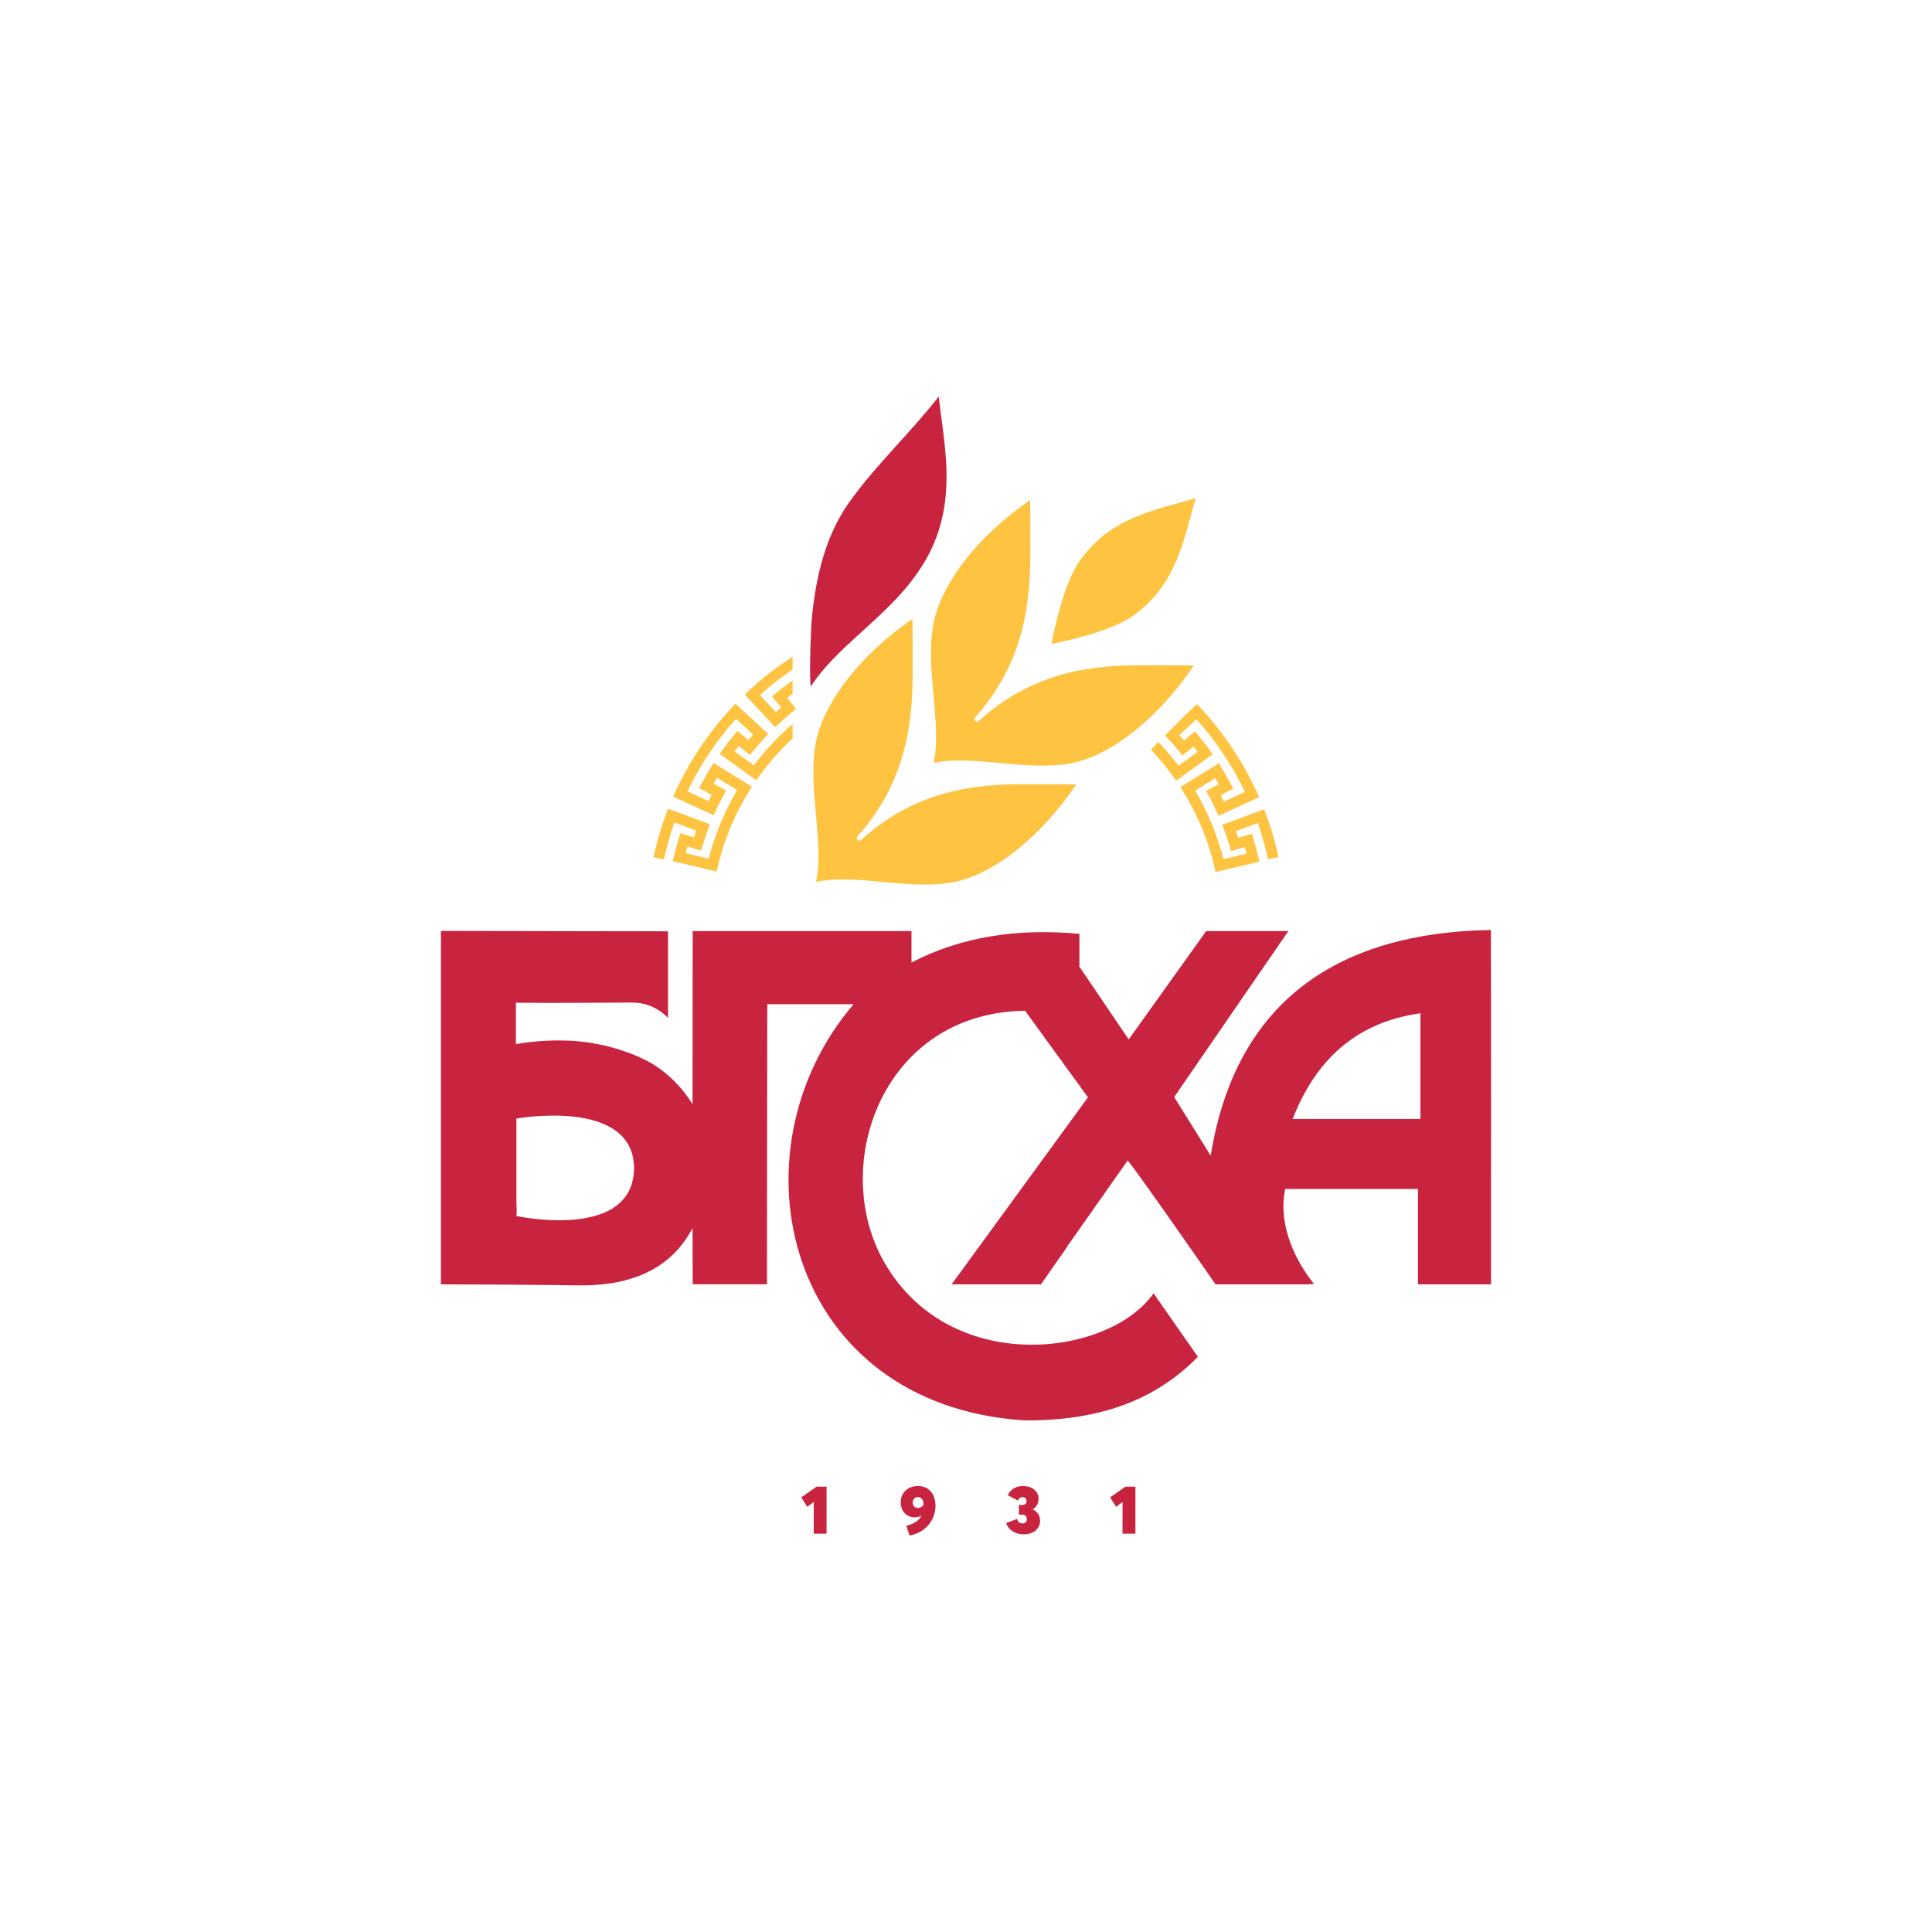 <?xml version="1.0" encoding="iso-8859-1"?>
<!-- Generator: Adobe Illustrator 15.1.0, SVG Export Plug-In . SVG Version: 6.00 Build 0)  -->
<!DOCTYPE svg PUBLIC "-//W3C//DTD SVG 1.1//EN" "http://www.w3.org/Graphics/SVG/1.1/DTD/svg11.dtd">
<svg version="1.1" id="Layer_1" xmlns="http://www.w3.org/2000/svg" xmlns:xlink="http://www.w3.org/1999/xlink" x="0px" y="0px"
	 width="283.465px" height="283.465px" viewBox="0 0 283.465 283.465" style="enable-background:new 0 0 283.465 283.465;"
	 xml:space="preserve">
<g>
	<polygon style="fill:#C9243F;" points="119.392,220.376 118.439,221.081 117.563,219.697 119.795,218.128 121.272,218.128 
		121.272,225.026 119.392,225.026 	"/>
	<path style="fill:#C9243F;" d="M134.704,221.251c0.25,0,0.573-0.16,0.801-0.432v-0.081c0-0.682-0.375-1.095-0.813-1.095
		c-0.489,0-0.78,0.364-0.78,0.822C133.912,220.93,134.212,221.251,134.704,221.251 M137.256,220.908
		c0,1.999-1.325,3.915-3.794,4.388l-0.496-1.418c1.196-0.326,1.872-0.79,2.219-1.464l-0.006-0.012
		c-0.314,0.154-0.664,0.227-0.984,0.227c-1.035,0-2.039-0.765-2.039-2.232c0-1.433,1.114-2.368,2.52-2.368
		C136.271,218.028,137.256,219.196,137.256,220.908"/>
	<path style="fill:#C9243F;" d="M147.61,223.479l1.619-0.625c0.121,0.443,0.371,0.662,0.813,0.662c0.313,0,0.622-0.201,0.622-0.643
		c0-0.369-0.258-0.652-0.762-0.652h-0.41v-1.411h0.529c0.361,0,0.596-0.224,0.596-0.563c0-0.361-0.238-0.584-0.596-0.584
		c-0.33,0-0.52,0.161-0.65,0.509l-1.496-0.787c0.279-0.784,1.167-1.356,2.193-1.356c1.293,0,2.313,0.685,2.313,1.873
		c0,0.667-0.308,1.198-0.835,1.549v0.031c0.654,0.301,1.055,0.846,1.055,1.646c0,1.23-1.026,1.996-2.418,1.996
		C148.901,225.125,147.942,224.411,147.61,223.479"/>
	<polygon style="fill:#C9243F;" points="164.7,220.376 163.76,221.081 162.872,219.697 165.112,218.128 166.589,218.128 
		166.589,225.026 164.7,225.026 	"/>
	<path style="fill:#C9243F;" d="M208.409,164.172h-18.748c3.35-8.561,9.205-14.176,18.748-15.5V164.172z M75.772,178.413
		c0,0,0.091-1.021,0-1.645V166.51c-0.006-0.981,0-2.393,0-2.393s17.03-3.08,17.256,7.137
		C93.054,182.166,75.772,178.413,75.772,178.413 M218.744,136.448c-21.933,0.361-37.376,10.023-41.113,33.108
		c-1.786-2.871-5.351-8.597-5.351-8.597l16.748-24.35h-12.056l-11.366,15.897c0,0-4.816-7.113-7.231-10.674
		c-0.022-1.014,0.019-4.231,0-4.818c-8.893-0.831-17.276,0.355-24.642,4.21v-4.615h-32.102l-0.024,25.398
		c-1.976-3.231-4.688-5.281-6.286-6.152c-2.577-1.413-7.337-3.194-13.119-3.2c-3.256-0.007-5.535,0.356-6.506,0.547v-6.085
		c4.775,0.065,13.456,0,15.975-0.016h1.188c3.226,0,5.154,2.254,5.154,2.254v-12.687v-0.025c-9.313-0.018-32.712-0.056-33.321-0.06
		v51.86h0.22c0,0,13.705,0.036,19.89,0.148c11.982,0.2,15.516-6.067,16.806-8.393l0.024,8.224h10.898c0,0,0.02-29.687,0.047-41.08
		h12.66c-18.651,21.812-9.828,58.883,25.178,61.067c10.164,0.026,18.682-2.523,25.34-9.343l-6.504-9.311
		c-6.376,9.139-29.11,12.227-39.041-3.775c-8.858-14.036-1.189-37.421,20.195-37.678c3.068,4.232,9.222,12.696,9.222,12.696
		l-20.004,27.441h13.108l3.68-5.264c0.198-0.356,0.43-0.712,0.717-1.071c2.775-3.946,5.558-7.9,8.334-11.846
		c2.045,2.554,12.887,18.181,12.887,18.181h13.549c0,0,0.643-0.025,0.893-0.06c-2.992-3.722-4.977-8.536-4.383-13.03
		c0.039-0.296,0.152-0.899,0.152-0.899h19.484v13.991h10.713h0.008C218.765,188.445,218.791,140.157,218.744,136.448"/>
	<path style="fill:#FEC340;" d="M175.429,73.107l0.021-0.024c-0.005,0-0.011,0.004-0.014,0.007c0.003-0.008,0.003-0.012,0.003-0.015
		l-0.016,0.018c-5.695,1.723-12.52,2.677-17.133,9.376c-2.475,3.604-4.035,11.993-3.998,11.986c-0.01,0.04,8.293-1.534,11.86-4.039
		C172.776,85.756,173.726,78.856,175.429,73.107"/>
	<path style="fill:#FEC340;" d="M157.903,115.085c-2.996-0.038-4.664-0.013-7.629-0.021c-6.904-0.012-15.719,0.775-23.717,7.99
		c-0.281,0.256-0.475,0.33-0.582,0.297c-0.071-0.02-0.234-0.193-0.264-0.255c-0.048-0.104,0.016-0.304,0.287-0.607
		c7.143-8.083,7.923-16.987,7.904-23.965c-0.004-3.002,0.019-4.687-0.02-7.717c-7.527,5.177-12.511,11.717-13.947,17.117
		c-1.785,6.729,1.114,15.277-0.203,21.461h0.006c6.111-1.328,14.574,1.597,21.234-0.205
		C146.316,127.731,152.782,122.692,157.903,115.085"/>
	<path style="fill:#FEC340;" d="M175.162,97.633c-2.993-0.036-4.663-0.011-7.63-0.018c-6.905-0.019-15.714,0.776-23.717,7.99
		c-0.284,0.255-0.476,0.332-0.582,0.297c-0.07-0.02-0.242-0.195-0.262-0.25c-0.049-0.107,0.016-0.31,0.283-0.611
		c7.143-8.087,7.924-16.99,7.911-23.967c-0.01-3,0.013-4.682-0.021-7.71c-7.528,5.172-12.519,11.709-13.952,17.111
		c-1.785,6.729,1.114,15.282-0.203,21.458c6.117-1.324,14.58,1.604,21.241-0.203C163.577,110.282,170.042,105.241,175.162,97.633"/>
	<path style="fill:#C9243F;" d="M119.067,91.317c0.609-7.426,2.406-13.276,5.606-17.73c4.024-5.589,8.88-10.041,13.062-15.417
		c0.56,5.104,1.5,9.551,0.999,14.725c-1.378,14.371-14.034,19.025-19.786,27.84C118.706,98.449,119.013,91.938,119.067,91.317"/>
	<path style="fill:#FEC340;" d="M187.413,124.975c-0.443-1.874-1-3.721-1.654-5.5l-0.279-0.735l-6.139,2.272l0.268,0.736
		c0.318,0.853,0.576,1.633,0.798,2.381l0.223,0.755l2-0.605c0.087,0.311,0.17,0.636,0.267,0.979l-3.381,0.796
		c-0.393-1.51-0.878-3.019-1.455-4.501l-0.289-0.733l-0.005,0.003l-0.264-0.607c-0.616-1.426-1.343-2.848-2.147-4.222l2.954-1.82
		c0.164,0.283,0.334,0.576,0.505,0.882l-1.834,0.98l0.358,0.692c0.419,0.765,0.792,1.526,1.122,2.247l0.328,0.715l5.957-2.729
		l-0.326-0.712c-2.092-4.557-4.871-8.718-8.262-12.373l-0.535-0.57l-1.252,1.162l-3.435,3.424l0.419,0.444
		c0.51,0.551,1.038,1.149,1.65,1.895l0.498,0.6l1.61-1.313c0.22,0.283,0.424,0.546,0.616,0.804l-2.814,2.031
		c-0.902-1.206-1.896-2.37-2.953-3.479l-1.107,1.108c1.186,1.244,2.275,2.559,3.255,3.919l0.46,0.638l5.352-3.868l-0.452-0.63
		c-0.45-0.635-0.972-1.311-1.628-2.127l-0.498-0.61l-1.63,1.33c-0.237-0.279-0.458-0.538-0.686-0.789l2.507-2.317
		c2.863,3.19,5.262,6.771,7.119,10.661l-3.098,1.428c-0.15-0.308-0.303-0.622-0.467-0.933l1.85-0.995L180.57,115
		c-0.45-0.839-0.883-1.603-1.339-2.322l-0.41-0.668l-5.621,3.467l0.409,0.671c0.938,1.517,1.763,3.096,2.452,4.69l0.316,0.718
		l0.225,0.566c0.646,1.661,1.168,3.358,1.567,5.05l0.179,0.771l6.441-1.512l-0.188-0.766c-0.242-1.014-0.464-1.839-0.692-2.593
		l-0.227-0.742l-2.008,0.602c-0.105-0.32-0.209-0.651-0.332-0.988l3.207-1.188c0.521,1.495,0.973,3.027,1.336,4.573l0.176,0.768
		l1.535-0.361L187.413,124.975z"/>
	<path style="fill:#FEC340;" d="M114.308,106.154c0.541-0.515,1.148-1.037,1.893-1.647l0.598-0.497l-1.318-1.611
		c0.286-0.223,0.55-0.425,0.809-0.617v-1.939l-0.283,0.201c-0.641,0.454-1.318,0.978-2.127,1.629l-0.611,0.493l1.328,1.631
		c-0.277,0.239-0.529,0.461-0.781,0.686l-2.322-2.508c1.511-1.358,3.111-2.606,4.797-3.746v-1.873
		c-2.289,1.474-4.442,3.142-6.445,4.999l-0.571,0.531l4.454,4.813L114.308,106.154z"/>
	<path style="fill:#FEC340;" d="M114.229,108.129v-0.008l-0.047,0.051l-0.039,0.033l-0.465,0.486
		c-1.099,1.143-2.133,2.352-3.075,3.604l-2.813-2.039c0.19-0.252,0.397-0.518,0.618-0.804l1.609,1.321l0.498-0.604
		c0.619-0.743,1.145-1.347,1.654-1.891l0.543-0.573l-4.8-4.466l-0.534,0.575c-3.402,3.647-6.191,7.803-8.287,12.356l-0.325,0.713
		l5.953,2.736l0.326-0.713c0.327-0.727,0.706-1.479,1.119-2.248l0.374-0.688l-1.836-0.991c0.166-0.302,0.342-0.594,0.506-0.872
		l2.951,1.827c-0.814,1.37-1.542,2.788-2.158,4.211l-0.271,0.608l-0.006-0.002l-0.279,0.73c-0.58,1.477-1.077,2.993-1.463,4.505
		l-3.378-0.804c0.093-0.348,0.177-0.673,0.261-0.978l2,0.605l0.228-0.759c0.226-0.751,0.489-1.531,0.8-2.379l0.271-0.731
		l-6.14-2.284l-0.278,0.732c-0.673,1.808-1.246,3.696-1.688,5.603l-0.185,0.765l1.532,0.356l0.177-0.761
		c0.37-1.588,0.833-3.161,1.37-4.677l3.204,1.191c-0.12,0.337-0.228,0.664-0.339,0.987l-2-0.606L99.594,123
		c-0.239,0.751-0.462,1.576-0.701,2.587l-0.188,0.764l6.436,1.518l0.179-0.759c0.401-1.694,0.936-3.39,1.583-5.052l0.219-0.563
		h0.002l0.313-0.719c0.698-1.596,1.527-3.171,2.469-4.688l0.41-0.667l-5.611-3.477l-0.42,0.666
		c-0.447,0.722-0.891,1.478-1.342,2.315l-0.375,0.69l1.852,0.997c-0.158,0.313-0.312,0.628-0.464,0.932l-3.097-1.429
		c1.869-3.885,4.266-7.466,7.139-10.652l2.5,2.325c-0.219,0.245-0.446,0.504-0.684,0.786l-1.627-1.333l-0.498,0.605
		c-0.655,0.811-1.174,1.484-1.629,2.126l-0.459,0.635l5.348,3.874l0.46-0.637c1.025-1.419,2.171-2.786,3.402-4.066l0.489-0.501
		l0.493-0.484c0.166-0.151,0.333-0.302,0.495-0.452v-2.103c-0.536,0.46-1.063,0.937-1.576,1.425L114.229,108.129z"/>
</g>
</svg>

